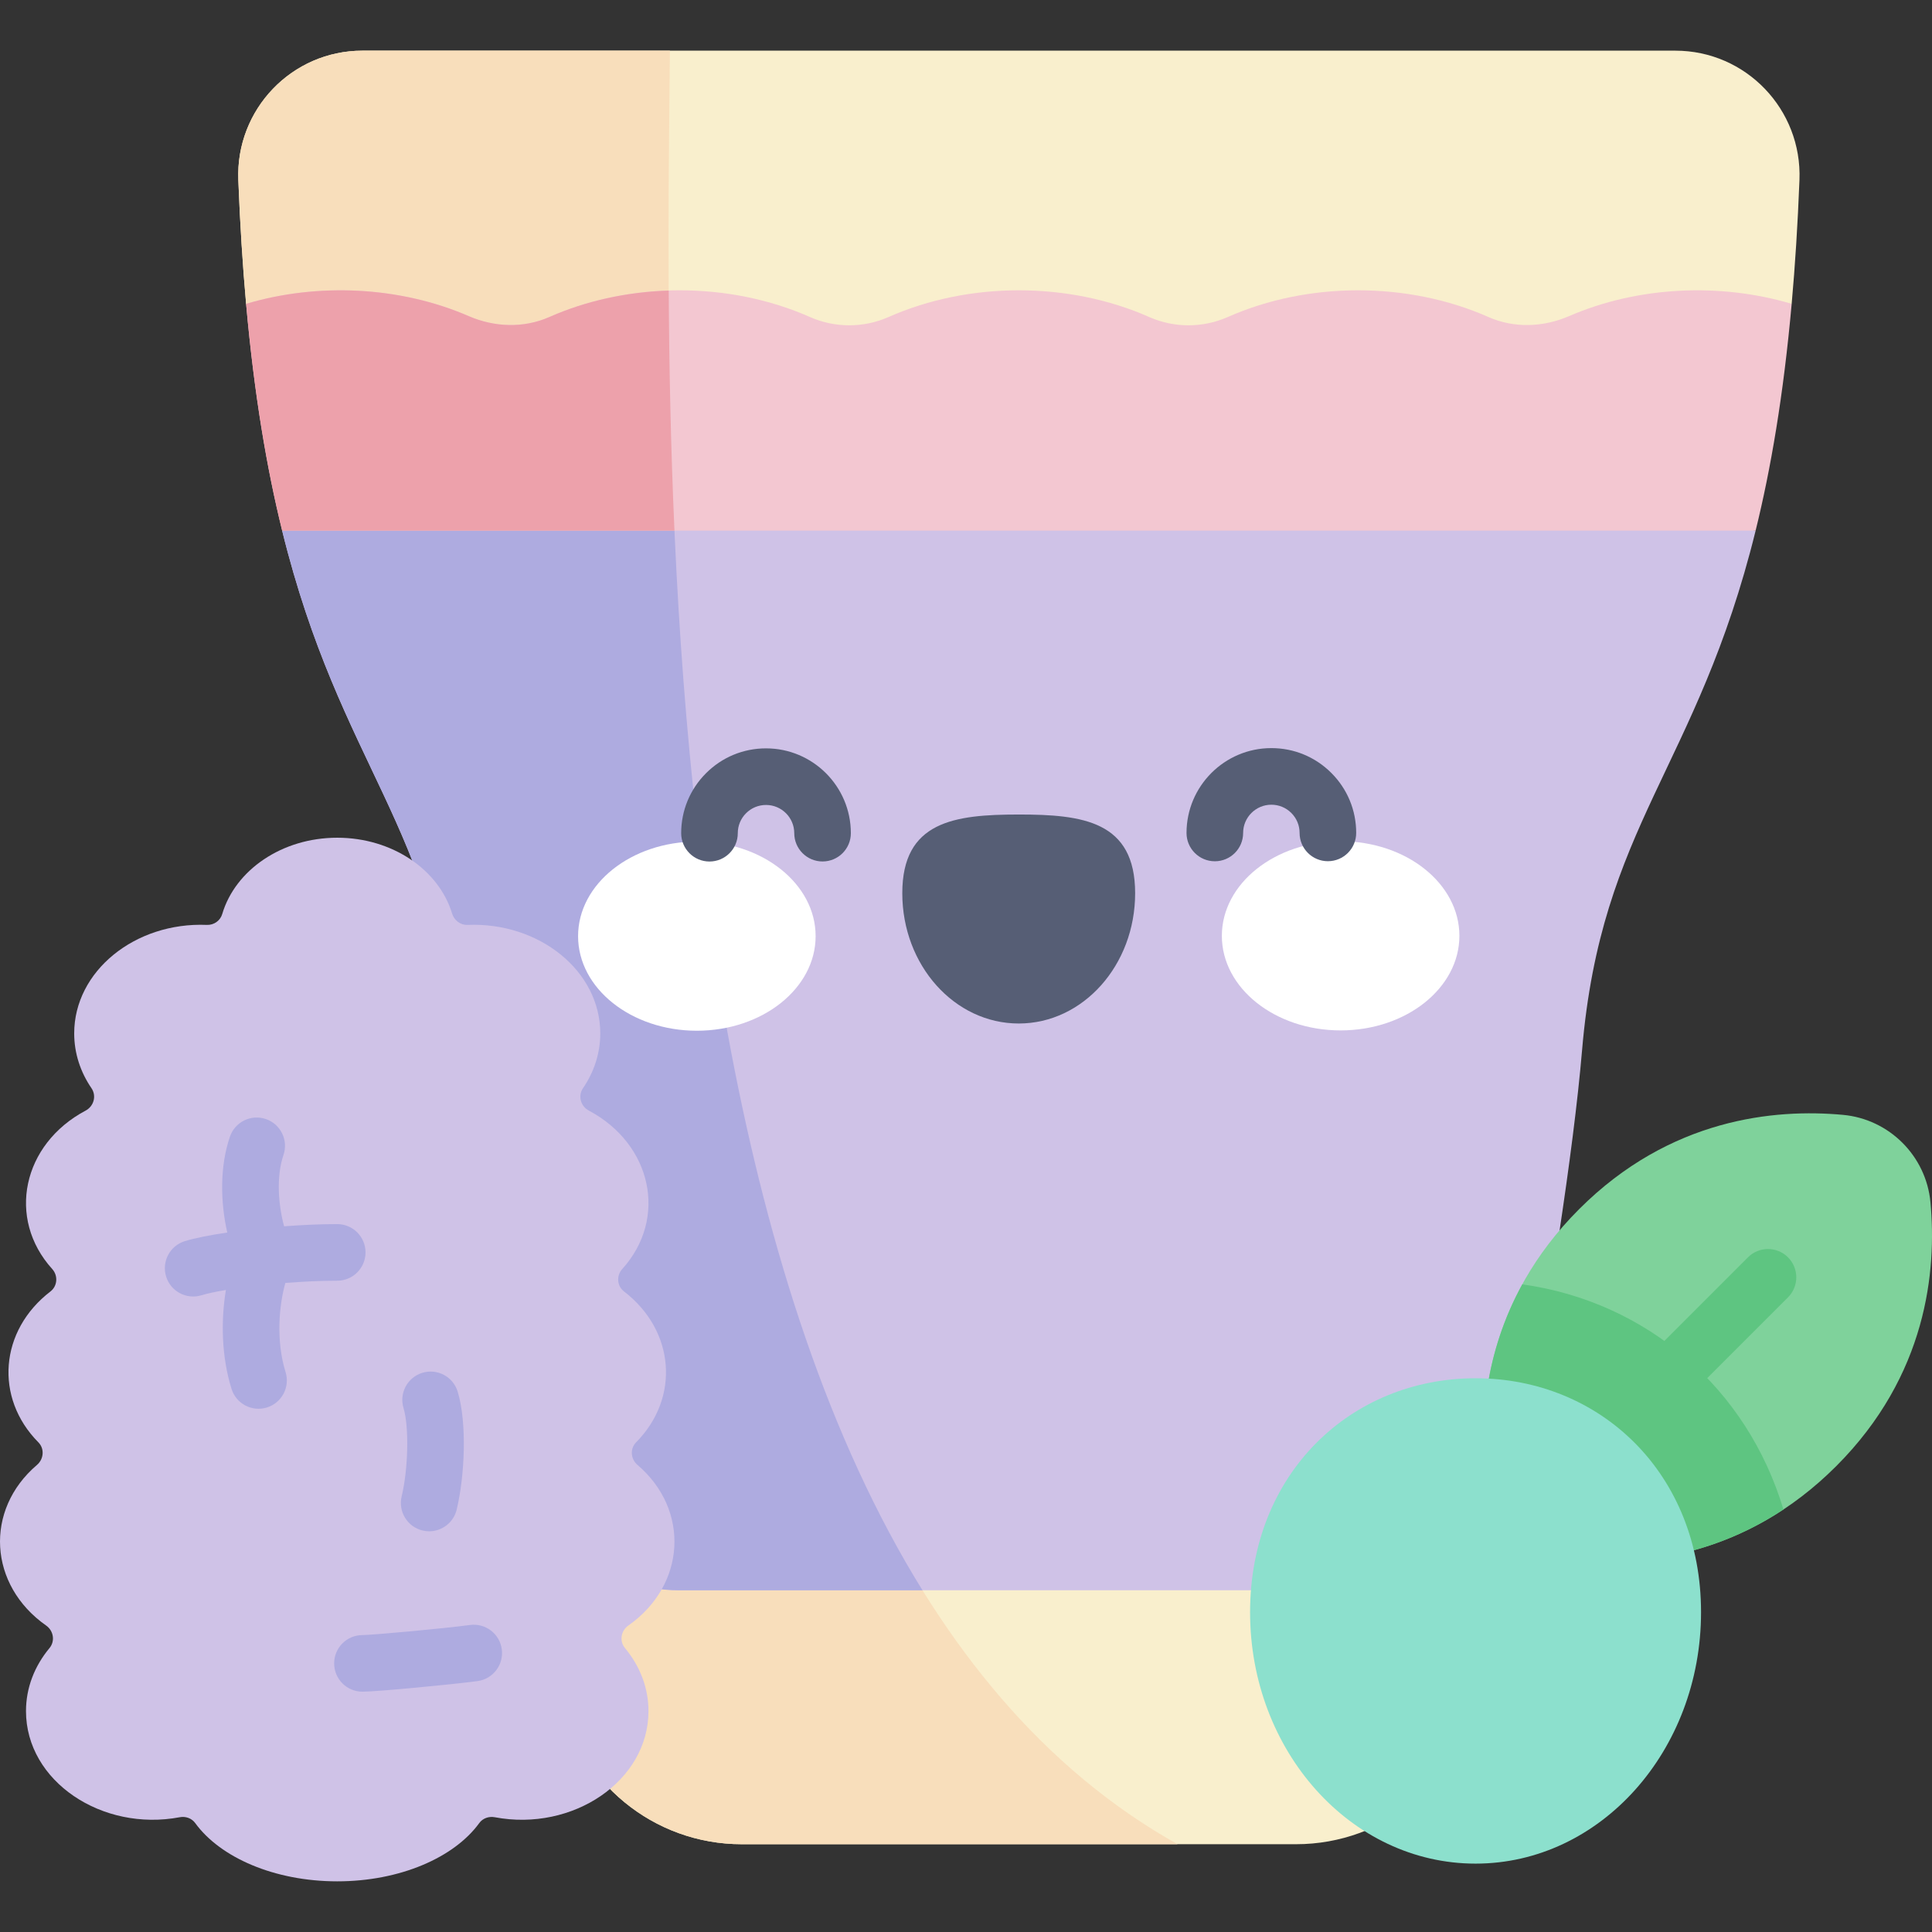 <svg id="Capa_1" enable-background="new 0 0 512 512" height="512" viewBox="0 0 512 512" width="512" xmlns="http://www.w3.org/2000/svg"><rect x="0" y="0" width="512" height="512" fill="#333333" stroke="none"/><g><path d="m393.967 220.745c5.963-49.195 26.825-104.762 71.827-134.741 2.674-2.248 5.688-4.126 9.018-5.484.903-10.077 1.603-20.98 2.064-32.826.727-18.688-14.186-34.268-32.889-34.268h-347.942c-18.702 0-33.615 15.58-32.889 34.268.46 11.846 1.161 22.748 2.064 32.826 51.269 28.254 74.497 87.852 80.845 140.225 6.348 52.372.865 111.154-9.568 164.172 4.207 23.566 8.534 46.241 12.084 64.354 4.496 22.938 24.598 39.466 47.972 39.466h146.926c23.374 0 43.476-16.529 47.972-39.466 3.55-18.113 7.878-40.788 12.084-64.354-10.432-53.019-15.916-111.8-9.568-164.172z" fill="#f9efcd"/><path d="m177.531 13.426h-81.486c-18.702 0-33.615 15.58-32.889 34.268.46 11.846 1.161 22.748 2.064 32.826 51.268 28.254 74.497 87.852 80.845 140.224s.865 111.154-9.568 164.172c4.207 23.566 8.534 46.241 12.084 64.354 4.496 22.938 24.598 39.466 47.972 39.466h115.511c-142.509-79.701-135.535-363.11-134.533-475.31z" fill="#f8debb"/><path d="m74.768 140.611c15.536 63.031 40.929 77.987 45.996 137.681 2.316 27.284 8.863 68.145 15.732 106.625 3.774 21.143 22.182 36.527 43.659 36.527h179.721c21.477 0 39.885-15.384 43.659-36.527 6.869-38.48 13.416-79.341 15.732-106.625 5.068-59.694 30.46-74.65 45.996-137.681l-195.248-31.839z" fill="#cfc2e7"/><path d="m136.497 384.917c3.774 21.143 22.182 36.527 43.659 36.527h64.317c-49.922-80.432-63.211-200.976-66.383-297.682l-103.322 16.849c15.536 63.031 40.929 77.987 45.996 137.681 2.316 27.285 8.863 68.145 15.733 106.625z" fill="#aeabe0"/><g><g><path d="m216.149 248.074c.007 13.843-14.079 25.072-31.463 25.081-17.383.009-31.481-11.206-31.488-25.049s14.079-25.073 31.463-25.081c17.383-.01 31.481 11.205 31.488 25.049z" fill="#fff"/><path d="m323.805 248.02c.007 13.843 14.105 25.058 31.488 25.049s31.47-11.238 31.463-25.081-14.105-25.059-31.488-25.05-31.47 11.238-31.463 25.082z" fill="#fff"/><path d="m300.824 236.699c-.01-19.068-13.824-20.852-30.864-20.844s-30.852 1.807-30.843 20.875c.01 19.067 13.831 34.518 30.871 34.509 17.04-.008 30.846-15.472 30.836-34.54z" fill="#565e75"/></g><g fill="#565e75"><path d="m188.021 228.313c-4.141 0-7.498-3.356-7.5-7.496-.003-6.006 2.333-11.652 6.577-15.9 4.244-4.249 9.889-6.59 15.894-6.593h.014c12.39 0 22.473 10.076 22.479 22.469.003 4.143-3.354 7.502-7.495 7.505-.002 0-.004 0-.005 0-4.141 0-7.497-3.354-7.5-7.495-.002-4.125-3.357-7.479-7.48-7.479-.001 0-.003 0-.004 0-2 .001-3.878.78-5.291 2.194-1.412 1.413-2.19 3.293-2.189 5.291.002 4.143-3.355 7.502-7.496 7.504-.001 0-.003 0-.004 0z"/><path d="m321.941 228.245c-4.141 0-7.498-3.355-7.5-7.496-.006-12.397 10.074-22.487 22.47-22.493h.014c6 0 11.642 2.335 15.887 6.576 4.249 4.244 6.59 9.889 6.593 15.894.002 4.143-3.354 7.502-7.496 7.504-.001 0-.003 0-.004 0-4.141 0-7.498-3.355-7.5-7.496-.001-1.999-.78-3.877-2.193-5.289-1.413-1.411-3.29-2.188-5.287-2.188-.001 0-.003 0-.004 0-4.126.002-7.48 3.36-7.478 7.485.002 4.143-3.354 7.502-7.496 7.504-.003-.001-.005-.001-.006-.001z"/></g></g><path d="m465.26 140.611c4.016-16.287 7.375-35.778 9.552-60.091-19.111-5.676-40.831-4.621-59.005 3.259-6.82 2.957-14.57 3.238-21.369.23-21.333-9.437-47.736-9.433-69.062.005-6.609 2.925-14.214 2.925-20.823.001-21.336-9.443-47.745-9.44-69.075-.001-6.609 2.925-14.214 2.925-20.823 0-21.333-9.442-47.738-9.44-69.067-.004-6.796 3.007-14.543 2.727-21.361-.23-18.175-7.882-39.897-8.937-59.009-3.261 2.178 24.313 5.537 43.803 9.552 60.091h390.49z" fill="#f3c7d1"/><path d="m145.59 84.01c-6.796 3.007-14.543 2.727-21.361-.23-18.175-7.882-39.897-8.937-59.009-3.261 2.178 24.313 5.537 43.803 9.552 60.091h103.966c-1.002-22.486-1.406-43.936-1.521-63.606-10.957.353-21.828 2.672-31.627 7.006z" fill="#eda1ab"/><path d="m166.518 430.781c15.276-10.711 16.395-30.631 2.428-42.557-1.814-1.549-2.05-4.299-.371-5.994 11.699-11.812 10.278-29.638-3.203-39.98-1.873-1.437-2.056-4.191-.473-5.942 12.139-13.42 7.88-33.1-8.845-41.985-2.18-1.158-2.944-3.904-1.552-5.943 2.909-4.262 4.577-9.221 4.577-14.516 0-16.597-16.234-29.538-35.163-28.755-1.899.078-3.561-1.213-4.113-3.032-3.503-11.544-15.796-20.072-30.433-20.072-14.7 0-27.035 8.601-30.477 20.219-.532 1.797-2.213 2.96-4.086 2.883-19.018-.784-35.145 12.256-35.145 28.757 0 5.294 1.668 10.254 4.577 14.515 1.392 2.039.628 4.785-1.552 5.943-16.749 8.894-20.966 28.58-8.845 41.985 1.583 1.751 1.4 4.505-.473 5.942-13.488 10.346-14.898 28.171-3.203 39.98 1.679 1.695 1.443 4.445-.371 5.994-13.995 11.943-12.82 31.861 2.428 42.558 1.974 1.385 2.433 4.127.89 5.98-3.918 4.708-6.225 10.468-6.225 16.691 0 18.631 20.173 32.023 40.76 28.128 1.545-.292 3.157.273 4.08 1.546 6.626 9.126 20.99 15.447 37.642 15.447s31.016-6.321 37.642-15.447c.929-1.279 2.55-1.834 4.103-1.541 20.648 3.897 40.737-9.584 40.737-28.133 0-6.223-2.307-11.983-6.224-16.691-1.543-1.853-1.085-4.595.89-5.98z" fill="#cfc2e7"/><g><g fill="#aeabe0"><path d="m96.053 448.314c-4.142 0-7.5-3.357-7.5-7.5s3.358-7.5 7.5-7.5c2.288 0 21.2-1.689 28.489-2.675 4.114-.556 7.883 2.322 8.438 6.427s-2.322 7.883-6.427 8.439c-6.79.917-26.781 2.809-30.5 2.809z"/><path d="m89.369 324.398c-4.338 0-9.204.214-14.077.582-1.499-5.494-2.154-13.097-.169-18.894 1.342-3.919-.747-8.184-4.666-9.525-3.914-1.34-8.184.747-9.525 4.666-2.737 7.993-2.509 17.459-.704 25.401-4.594.679-8.553 1.464-11.233 2.284-3.961 1.211-6.19 5.404-4.979 9.365 1.213 3.969 5.413 6.189 9.365 4.979 1.504-.46 3.753-.939 6.484-1.397-1.334 8.05-1.194 17.568 1.488 26.198 1.237 3.98 5.458 6.159 9.388 4.937 3.956-1.229 6.166-5.433 4.937-9.388-2.578-8.296-1.739-17.686-.053-23.614 4.639-.367 9.4-.593 13.744-.593 4.143 0 7.5-3.357 7.5-7.5s-3.357-7.501-7.5-7.501z"/><path d="m113.741 405.808c-.581 0-1.17-.068-1.76-.21-4.027-.969-6.507-5.019-5.538-9.046 1.757-7.306 1.993-18.454.495-23.39-1.203-3.964 1.035-8.152 4.998-9.355 3.963-1.205 8.152 1.034 9.355 4.998 2.533 8.345 1.854 22.444-.265 31.255-.826 3.437-3.898 5.748-7.285 5.748z"/></g></g><path d="m486.612 388.55c-24.078 24.078-51.855 26.656-69.925 24.979-12.272-1.139-22.037-10.903-23.175-23.176-1.676-18.069.901-45.846 24.979-69.925 24.078-24.078 51.855-26.656 69.925-24.979 12.272 1.138 22.037 10.903 23.176 23.176 1.675 18.07-.902 45.847-24.98 69.925z" fill="#7fd29b"/><path d="m403.422 340.368c-10.075 18.358-11.137 36.769-9.911 49.986 1.139 12.272 10.903 22.037 23.176 23.176 14.648 1.359 35.675-.081 55.94-13.5-9.632-32.122-36.127-55.051-69.205-59.662z" fill="#5ec581"/><path d="m436.567 377.974c-1.919 0-3.839-.732-5.304-2.196-2.929-2.93-2.929-7.678 0-10.607l31.968-31.968c2.93-2.928 7.678-2.928 10.608 0 2.929 2.93 2.929 7.678 0 10.608l-31.968 31.968c-1.465 1.462-3.385 2.195-5.304 2.195z" fill="#5ec581"/><path d="m450.794 427.245c0 36.801-26.753 66.635-59.755 66.635s-59.755-29.833-59.755-66.635c0-36.801 26.753-61.99 59.755-61.99s59.755 25.188 59.755 61.99z" fill="#8ce0cd"/></g></svg>